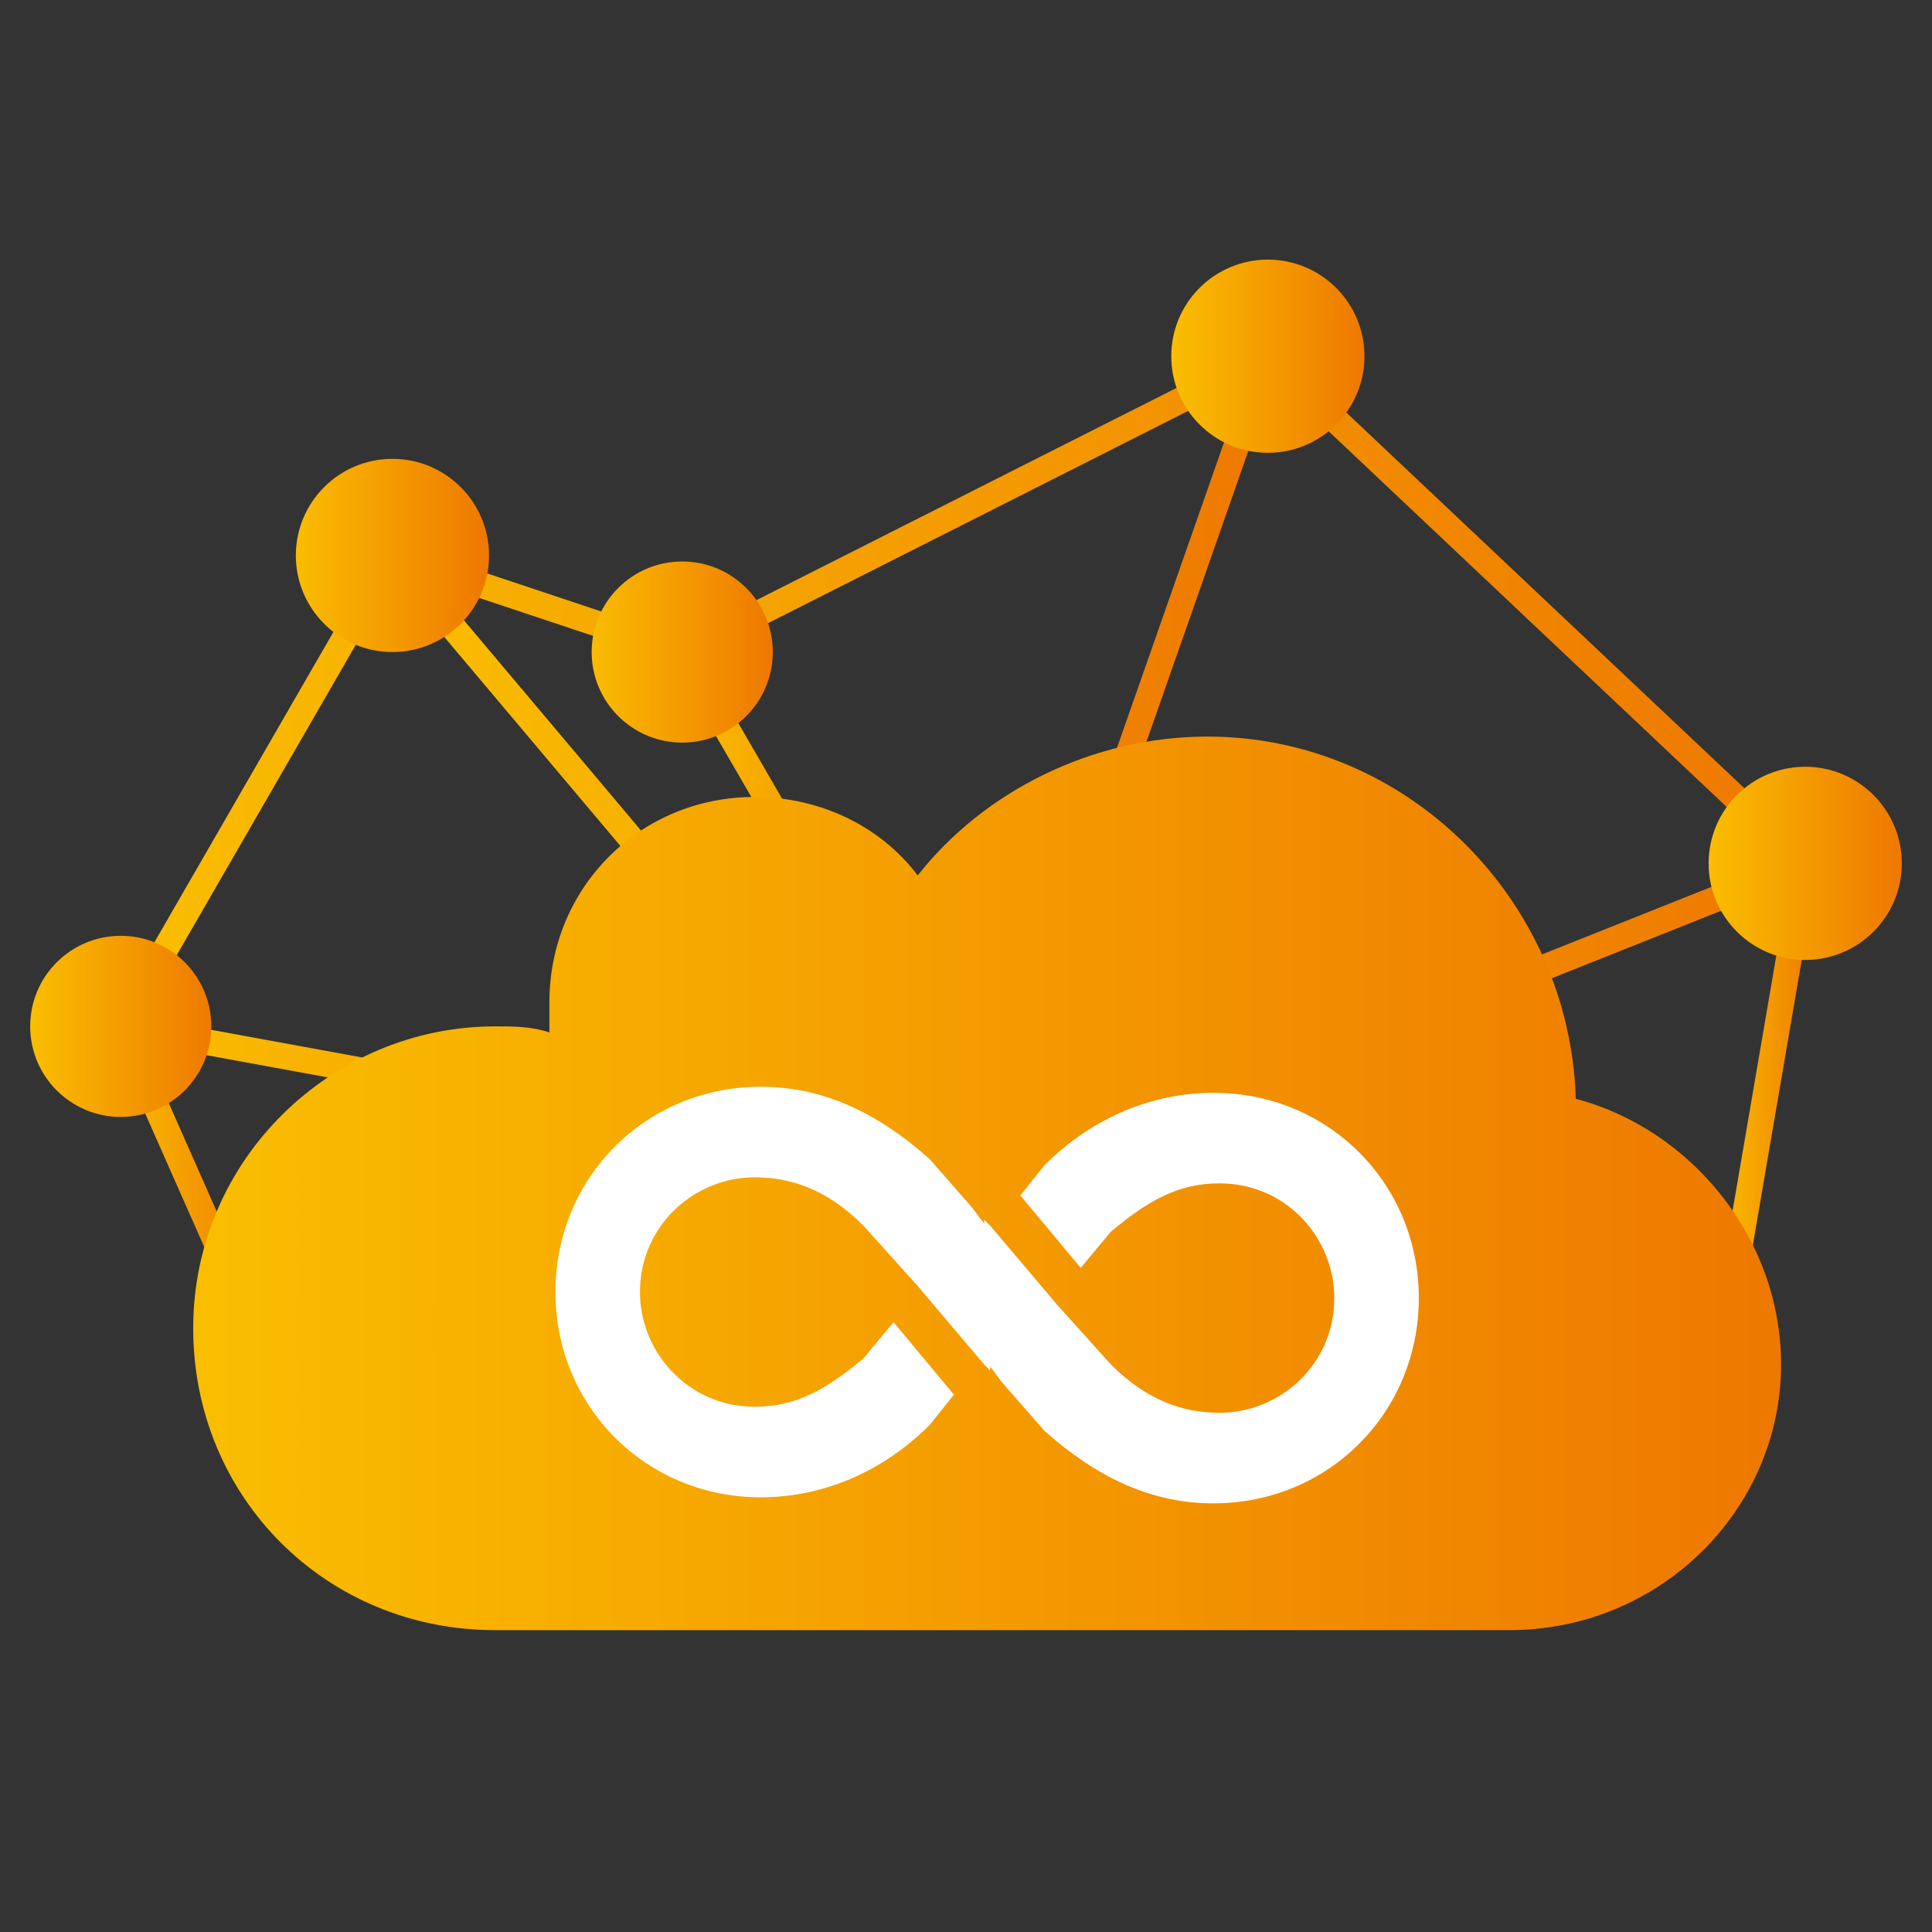 <?xml version="1.0" encoding="utf-8"?>
<!-- Generator: Adobe Illustrator 18.0.0, SVG Export Plug-In . SVG Version: 6.00 Build 0)  -->
<!DOCTYPE svg PUBLIC "-//W3C//DTD SVG 1.1//EN" "http://www.w3.org/Graphics/SVG/1.1/DTD/svg11.dtd">
<svg version="1.1" id="图层_1" xmlns="http://www.w3.org/2000/svg" xmlns:xlink="http://www.w3.org/1999/xlink" x="0px" y="0px"
	 viewBox="0 0 32 32" enable-background="new 0 0 32 32" xml:space="preserve">
<rect x="0" y="0" width="32" height="32" fill="#333333" stroke="none"/>
<g>
	<path fill="#595758" d="M528.7-2854.6H486c-7.2,0-13-5.8-13-13v0c0-7.2,5.8-13,13-13c13,0,27.2,0,39.9,0c4.7,0,8.9,2.5,11.4,6.4
		c2.3,3.5,7,6.9,16.7,6.9h21.8c0,0-7.1-3.2-7.1-9.8l0,0c0-20.5-16.6-37-37-37h-45.9c-25.7,0-46.5,20.8-46.4,46.5l0,0
		c0,25.6,20.8,46.4,46.4,46.4c12.5,0,30.7,0,42.8,0c7.1,0,12.8,5.7,12.8,12.8l0,0c0,7.1-5.7,12.8-12.8,12.8
		c-13.1,0-27.9-0.1-40.6-0.1c-4.7,0-8.9-2.5-11.5-6.4c-2.3-3.4-7-6.8-16.7-6.8h-21.8c0,0,7.1,3.2,7.1,9.8v0c0,20.5,16.6,37,37,37
		h46.6c25.5,0,46.2-20.7,46.2-46.2v0C574.9-2833.9,554.2-2854.6,528.7-2854.6z"/>
	<path fill="#595758" d="M990.1-2854.6h-42.7c-7.2,0-13-5.8-13-13v0c0-7.2,5.8-13,13-13c13,0,27.2,0,39.9,0c4.7,0,8.9,2.5,11.4,6.4
		c2.3,3.5,7,6.9,16.7,6.9h21.8c0,0-7.1-3.2-7.1-9.8l0,0c0-20.5-16.6-37-37-37h-45.9c-25.7,0-46.5,20.8-46.4,46.5l0,0
		c0,25.6,20.8,46.4,46.4,46.4c12.5,0,30.7,0,42.8,0c7.1,0,12.8,5.7,12.8,12.8l0,0c0,7.1-5.7,12.8-12.8,12.8
		c-13.1,0-27.9-0.1-40.6-0.1c-4.7,0-8.9-2.5-11.5-6.4c-2.3-3.4-7-6.8-16.7-6.8h-21.8c0,0,7.1,3.2,7.1,9.8v0c0,20.5,16.6,37,37,37
		h46.6c25.5,0,46.2-20.7,46.2-46.2v0C1036.3-2833.9,1015.6-2854.6,990.1-2854.6z"/>
	<g>
		<linearGradient id="SVGID_1_" gradientUnits="userSpaceOnUse" x1="281.212" y1="-2852.325" x2="281.212" y2="-2762.447">
			<stop  offset="0" style="stop-color:#FABE00"/>
			<stop  offset="0.216" style="stop-color:#FABC00"/>
			<stop  offset="0.39" style="stop-color:#F8B500"/>
			<stop  offset="0.549" style="stop-color:#F6A800"/>
			<stop  offset="0.7" style="stop-color:#F39500"/>
			<stop  offset="0.844" style="stop-color:#EF7C00"/>
			<stop  offset="0.981" style="stop-color:#EB5A02"/>
			<stop  offset="1" style="stop-color:#EA5504"/>
		</linearGradient>
		<path fill="url(#SVGID_1_)" d="M279.7-2761.8h21.9c0,0-7.1-3.2-7.1-9.9c0-6.6,0-80.3,0-80.3h-33.6v76.1
			C260.9-2775.8,260-2761.8,279.7-2761.8z"/>
		<linearGradient id="SVGID_2_" gradientUnits="userSpaceOnUse" x1="300.988" y1="-2811.696" x2="402.888" y2="-2811.696">
			<stop  offset="0" style="stop-color:#EA5504"/>
			<stop  offset="0.161" style="stop-color:#EC6500"/>
			<stop  offset="0.509" style="stop-color:#F08100"/>
			<stop  offset="0.801" style="stop-color:#F29200"/>
			<stop  offset="1" style="stop-color:#F39800"/>
		</linearGradient>
		<path fill="url(#SVGID_2_)" d="M384.7-2767.4l18.2-18.2c0,0-8.6,7-20.4-4.9c-4.7-4.7-71.1-71.1-71.1-71.1l-10.4,37.2l52.2,52.2
			C353.2-2772.3,369.6-2752.3,384.7-2767.4z"/>
		<linearGradient id="SVGID_3_" gradientUnits="userSpaceOnUse" x1="294.501" y1="-2859.641" x2="402.887" y2="-2859.641">
			<stop  offset="0" style="stop-color:#FABE00"/>
			<stop  offset="1" style="stop-color:#EE7800"/>
		</linearGradient>
		<path fill="url(#SVGID_3_)" d="M384.7-2908.3c-15.1-15.1-31.5,4.9-31.5,4.9l-53.7,53.7c-11.1,13-0.1,23.7-0.1,23.7l11.9,11.9l0,0
			l8.7,8.7c-6.5-9,0.8-18.1,0.8-18.1h0c18.5-18.5,58.1-58.1,61.6-61.6c11.8-11.8,20.4-4.9,20.4-4.9L384.7-2908.3z"/>
		<linearGradient id="SVGID_4_" gradientUnits="userSpaceOnUse" x1="274.138" y1="-2913.05" x2="274.138" y2="-2818.367">
			<stop  offset="0" style="stop-color:#FABE00"/>
			<stop  offset="1" style="stop-color:#EA5504"/>
		</linearGradient>
		<path fill="url(#SVGID_4_)" d="M260.9-2817.3c0,0,0-80.1,0-86.7c0-6.6-7.1-9.9-7.1-9.9h21.9c19.8,0,18.8,14,18.8,14v60.4
			C294.5-2839.5,296.3-2817.3,260.9-2817.3z"/>
	</g>
	<linearGradient id="SVGID_5_" gradientUnits="userSpaceOnUse" x1="392.861" y1="-2860.586" x2="392.861" y2="-2814.421">
		<stop  offset="0" style="stop-color:#FABE00"/>
		<stop  offset="1" style="stop-color:#EE7800"/>
	</linearGradient>
	<polygon fill="url(#SVGID_5_)" points="392.9,-2861.9 417,-2837.8 392.9,-2813.7 368.8,-2837.8 	"/>
	<rect x="253.8" y="-2913.9" fill="none" width="149.1" height="152.1"/>
	<g>
		<g>
			<path fill="#595758" d="M659.2-2761.9c-39.1,0-70.8-31.8-70.8-70.8s31.8-70.8,70.8-70.8c39.1,0,70.8,31.8,70.8,70.8
				S698.2-2761.9,659.2-2761.9z M659.2-2870c-20.6,0-37.3,16.7-37.3,37.3c0,20.6,16.7,37.3,37.3,37.3c20.6,0,37.3-16.7,37.3-37.3
				C696.5-2853.3,679.7-2870,659.2-2870z"/>
		</g>
		<path fill="#595758" d="M715.1-2762.1H737c0,0-7.1-3.2-7.1-9.9c0-6.6,0-59,0-59h-33.6v54.9
			C696.3-2776.1,695.4-2762.1,715.1-2762.1z"/>
	</g>
	<g>
		<g>
			<path fill="#595758" d="M814.7-2761.9c-39.1,0-70.8-31.8-70.8-70.8s31.8-70.8,70.8-70.8c39.1,0,70.8,31.8,70.8,70.8
				S853.8-2761.9,814.7-2761.9z M814.7-2870c-20.6,0-37.3,16.7-37.3,37.3c0,20.6,16.7,37.3,37.3,37.3c20.6,0,37.3-16.7,37.3-37.3
				C852.1-2853.3,835.3-2870,814.7-2870z"/>
		</g>
		<path fill="#595758" d="M870.7-2762.1h21.9c0,0-7.1-3.2-7.1-9.9c0-6.6,0-59,0-59h-33.6v54.9C851.9-2776.1,851-2762.1,870.7-2762.1
			z"/>
	</g>
</g>
<g>
	<linearGradient id="SVGID_6_" gradientUnits="userSpaceOnUse" x1="960.394" y1="-3220.019" x2="1001.512" y2="-3220.019">
		<stop  offset="0" style="stop-color:#FABE00"/>
		<stop  offset="1" style="stop-color:#EE7800"/>
	</linearGradient>
	
		<line fill="none" stroke="url(#SVGID_6_)" stroke-width="10.799" stroke-miterlimit="10" x1="996.2" y1="-3308.5" x2="965.7" y2="-3131.6"/>
	<linearGradient id="SVGID_7_" gradientUnits="userSpaceOnUse" x1="287.42" y1="-3175.979" x2="354.389" y2="-3175.979">
		<stop  offset="0" style="stop-color:#FABE00"/>
		<stop  offset="1" style="stop-color:#EE7800"/>
	</linearGradient>
	
		<line fill="none" stroke="url(#SVGID_7_)" stroke-width="10.799" stroke-miterlimit="10" x1="292.4" y1="-3242.4" x2="349.4" y2="-3109.5"/>
	<linearGradient id="SVGID_8_" gradientUnits="userSpaceOnUse" x1="399.707" y1="-3299.916" x2="998.188" y2="-3299.916">
		<stop  offset="0" style="stop-color:#FABE00"/>
		<stop  offset="1" style="stop-color:#EE7800"/>
	</linearGradient>
	<polyline fill="none" stroke="url(#SVGID_8_)" stroke-width="10.799" stroke-miterlimit="10" points="403.8,-3438.1 
		635.1,-3164.7 996.2,-3308.5 	"/>
	<linearGradient id="SVGID_9_" gradientUnits="userSpaceOnUse" x1="291.375" y1="-3346.627" x2="776.763" y2="-3346.627">
		<stop  offset="0" style="stop-color:#FABE00"/>
		<stop  offset="1" style="stop-color:#EE7800"/>
	</linearGradient>
	<polyline fill="none" stroke="url(#SVGID_9_)" stroke-width="10.799" stroke-miterlimit="10" points="771.7,-3523.1 650,-3174.6 
		292.4,-3242.4 	"/>
	<linearGradient id="SVGID_10_" gradientUnits="userSpaceOnUse" x1="520.603" y1="-3285.902" x2="659.315" y2="-3285.902">
		<stop  offset="0" style="stop-color:#FABE00"/>
		<stop  offset="1" style="stop-color:#EE7800"/>
	</linearGradient>
	
		<line fill="none" stroke="url(#SVGID_10_)" stroke-width="10.799" stroke-miterlimit="10" x1="654.6" y1="-3174.6" x2="525.3" y2="-3397.2"/>
	<linearGradient id="SVGID_11_" gradientUnits="userSpaceOnUse" x1="322.29" y1="-3174.562" x2="987.003" y2="-3174.562">
		<stop  offset="0" style="stop-color:#FABE00"/>
		<stop  offset="1" style="stop-color:#EE7800"/>
	</linearGradient>
	<path fill="url(#SVGID_11_)" d="M987-3100.9c0-53.3-36.8-98-86.3-110c-2.1-83.5-70.4-150.6-154.4-150.6c-49.2,0-93,23-121.3,58.9
		c-15.9-20.5-40.7-33.7-68.6-33.7c-47.9,0-86.7,38.9-86.7,86.8c0,4.2,0.3,8.3,0.9,12.3c-7.3-1.3-14.8-2-22.4-2
		c-69.5,0-125.8,56.3-125.8,125.8c0,69.5,56.3,125.8,125.8,125.8h426C936.4-2987.7,987-3038.4,987-3100.9L987-3100.9z M987-3100.9"
		/>
	<linearGradient id="SVGID_12_" gradientUnits="userSpaceOnUse" x1="287.69" y1="-3384.688" x2="999.922" y2="-3384.688">
		<stop  offset="0" style="stop-color:#FABE00"/>
		<stop  offset="1" style="stop-color:#EE7800"/>
	</linearGradient>
	<polyline fill="none" stroke="url(#SVGID_12_)" stroke-width="10.799" stroke-miterlimit="10" points="292.4,-3242.4 
		403.8,-3438.1 525.3,-3397.2 771.7,-3523.1 996.2,-3308.5 	"/>
	<linearGradient id="SVGID_13_" gradientUnits="userSpaceOnUse" x1="253.296" y1="-3242.413" x2="331.467" y2="-3242.413">
		<stop  offset="0" style="stop-color:#FABE00"/>
		<stop  offset="1" style="stop-color:#EE7800"/>
	</linearGradient>
	<circle fill="url(#SVGID_13_)" cx="292.4" cy="-3242.4" r="39.1"/>
	<linearGradient id="SVGID_14_" gradientUnits="userSpaceOnUse" x1="486.186" y1="-3397.242" x2="564.356" y2="-3397.242">
		<stop  offset="0" style="stop-color:#FABE00"/>
		<stop  offset="1" style="stop-color:#EE7800"/>
	</linearGradient>
	<circle fill="url(#SVGID_14_)" cx="525.3" cy="-3397.2" r="39.1"/>
	<linearGradient id="SVGID_15_" gradientUnits="userSpaceOnUse" x1="955.338" y1="-3308.483" x2="1037.044" y2="-3308.483">
		<stop  offset="0" style="stop-color:#FABE00"/>
		<stop  offset="1" style="stop-color:#EE7800"/>
	</linearGradient>
	<circle fill="url(#SVGID_15_)" cx="996.2" cy="-3308.5" r="40.9"/>
	<linearGradient id="SVGID_16_" gradientUnits="userSpaceOnUse" x1="730.812" y1="-3523.083" x2="812.518" y2="-3523.083">
		<stop  offset="0" style="stop-color:#FABE00"/>
		<stop  offset="1" style="stop-color:#EE7800"/>
	</linearGradient>
	<circle fill="url(#SVGID_16_)" cx="771.7" cy="-3523.1" r="40.9"/>
	<linearGradient id="SVGID_17_" gradientUnits="userSpaceOnUse" x1="362.976" y1="-3438.095" x2="444.682" y2="-3438.095">
		<stop  offset="0" style="stop-color:#FABE00"/>
		<stop  offset="1" style="stop-color:#EE7800"/>
	</linearGradient>
	<circle fill="url(#SVGID_17_)" cx="403.8" cy="-3438.1" r="40.9"/>
	<g>
		<path fill="#FFFFFF" d="M647.8-3165.8L647.8-3165.8l-17.7-20.8l-0.8-0.7c-21.8-20.5-45.1-30.4-71.3-30.4
			c-47.9,0-86.8,38.9-86.8,86.8c0,47.9,38.9,86.8,86.8,86.8c26.2,0,49.6-10,71.3-30.4l0.8-0.7l10.9-12.8l-24.8-29.2l-13.5,15.8
			c-14.5,13.5-28.4,19.5-44.7,19.5c-27,0-49-22-49-49c0-27,22-49,49-49c16.3,0,30.1,6,44.7,19.5l21.6,25.3l0,0l28.4,33.4l0,0l2,2.3
			v-58.2L647.8-3165.8z"/>
	</g>
	<g>
		<path fill="#FFFFFF" d="M661.5-3091.7L661.5-3091.7l17.7,20.8l0.8,0.7c21.8,20.5,45.1,30.4,71.3,30.4c47.9,0,86.8-38.9,86.8-86.8
			c0-47.9-38.9-86.8-86.8-86.8c-26.2,0-49.6,10-71.3,30.4l-0.8,0.7l-10.9,12.8l24.8,29.2l13.5-15.8c14.5-13.5,28.4-19.5,44.7-19.5
			c27,0,49,22,49,49c0,27-22,49-49,49c-16.3,0-30.1-6-44.7-19.5l-21.6-25.3l0,0l-28.4-33.4l0,0l-2-2.3v58.2L661.5-3091.7z"/>
	</g>
</g>
<g>
	<linearGradient id="SVGID_18_" gradientUnits="userSpaceOnUse" x1="28.468" y1="17.838" x2="30.095" y2="17.838">
		<stop  offset="0" style="stop-color:#FABE00"/>
		<stop  offset="1" style="stop-color:#EE7800"/>
	</linearGradient>
	
		<line fill="none" stroke="url(#SVGID_18_)" stroke-width="0.427" stroke-miterlimit="10" x1="29.9" y1="14.3" x2="28.7" y2="21.3"/>
	<linearGradient id="SVGID_19_" gradientUnits="userSpaceOnUse" x1="1.85" y1="19.58" x2="4.499" y2="19.58">
		<stop  offset="0" style="stop-color:#FABE00"/>
		<stop  offset="1" style="stop-color:#EE7800"/>
	</linearGradient>
	<line fill="none" stroke="url(#SVGID_19_)" stroke-width="0.427" stroke-miterlimit="10" x1="2" y1="17" x2="4.3" y2="22.2"/>
	<linearGradient id="SVGID_20_" gradientUnits="userSpaceOnUse" x1="6.291" y1="14.677" x2="29.963" y2="14.677">
		<stop  offset="0" style="stop-color:#FABE00"/>
		<stop  offset="1" style="stop-color:#EE7800"/>
	</linearGradient>
	<polyline fill="none" stroke="url(#SVGID_20_)" stroke-width="0.427" stroke-miterlimit="10" points="6.5,9.2 15.6,20 29.9,14.3 	
		"/>
	<linearGradient id="SVGID_21_" gradientUnits="userSpaceOnUse" x1="2.006" y1="12.83" x2="21.205" y2="12.83">
		<stop  offset="0" style="stop-color:#FABE00"/>
		<stop  offset="1" style="stop-color:#EE7800"/>
	</linearGradient>
	<polyline fill="none" stroke="url(#SVGID_21_)" stroke-width="0.427" stroke-miterlimit="10" points="21,5.9 16.2,19.6 2,17 	"/>
	<linearGradient id="SVGID_22_" gradientUnits="userSpaceOnUse" x1="11.073" y1="15.232" x2="16.559" y2="15.232">
		<stop  offset="0" style="stop-color:#FABE00"/>
		<stop  offset="1" style="stop-color:#EE7800"/>
	</linearGradient>
	
		<line fill="none" stroke="url(#SVGID_22_)" stroke-width="0.427" stroke-miterlimit="10" x1="16.4" y1="19.6" x2="11.3" y2="10.8"/>
	<linearGradient id="SVGID_23_" gradientUnits="userSpaceOnUse" x1="3.229" y1="19.636" x2="29.521" y2="19.636">
		<stop  offset="0" style="stop-color:#FABE00"/>
		<stop  offset="1" style="stop-color:#EE7800"/>
	</linearGradient>
	<path fill="url(#SVGID_23_)" d="M29.5,22.6c0-2.1-1.5-3.9-3.4-4.4c-0.1-3.3-2.8-6-6.1-6c-1.9,0-3.7,0.9-4.8,2.3
		c-0.6-0.8-1.6-1.3-2.7-1.3c-1.9,0-3.4,1.5-3.4,3.4c0,0.2,0,0.3,0,0.5c-0.3-0.1-0.6-0.1-0.9-0.1c-2.7,0-5,2.2-5,5s2.2,5,5,5h16.8
		C27.5,27,29.5,25,29.5,22.6L29.5,22.6z M29.5,22.6"/>
	<linearGradient id="SVGID_24_" gradientUnits="userSpaceOnUse" x1="1.86" y1="11.324" x2="30.032" y2="11.324">
		<stop  offset="0" style="stop-color:#FABE00"/>
		<stop  offset="1" style="stop-color:#EE7800"/>
	</linearGradient>
	<polyline fill="none" stroke="url(#SVGID_24_)" stroke-width="0.427" stroke-miterlimit="10" points="2,17 6.5,9.2 11.3,10.8 
		21,5.9 29.9,14.3 	"/>
	<linearGradient id="SVGID_25_" gradientUnits="userSpaceOnUse" x1="0.5" y1="16.952" x2="3.592" y2="16.952">
		<stop  offset="0" style="stop-color:#FABE00"/>
		<stop  offset="1" style="stop-color:#EE7800"/>
	</linearGradient>
	<circle fill="url(#SVGID_25_)" cx="2" cy="17" r="1.5"/>
	<linearGradient id="SVGID_26_" gradientUnits="userSpaceOnUse" x1="9.712" y1="10.828" x2="12.803" y2="10.828">
		<stop  offset="0" style="stop-color:#FABE00"/>
		<stop  offset="1" style="stop-color:#EE7800"/>
	</linearGradient>
	<circle fill="url(#SVGID_26_)" cx="11.3" cy="10.8" r="1.5"/>
	<linearGradient id="SVGID_27_" gradientUnits="userSpaceOnUse" x1="28.268" y1="14.339" x2="31.5" y2="14.339">
		<stop  offset="0" style="stop-color:#FABE00"/>
		<stop  offset="1" style="stop-color:#EE7800"/>
	</linearGradient>
	<circle fill="url(#SVGID_27_)" cx="29.9" cy="14.3" r="1.6"/>
	<linearGradient id="SVGID_28_" gradientUnits="userSpaceOnUse" x1="19.387" y1="5.85" x2="22.619" y2="5.85">
		<stop  offset="0" style="stop-color:#FABE00"/>
		<stop  offset="1" style="stop-color:#EE7800"/>
	</linearGradient>
	<circle fill="url(#SVGID_28_)" cx="21" cy="5.9" r="1.6"/>
	<linearGradient id="SVGID_29_" gradientUnits="userSpaceOnUse" x1="4.838" y1="9.212" x2="8.07" y2="9.212">
		<stop  offset="0" style="stop-color:#FABE00"/>
		<stop  offset="1" style="stop-color:#EE7800"/>
	</linearGradient>
	<circle fill="url(#SVGID_29_)" cx="6.5" cy="9.2" r="1.6"/>
	<g>
		<path fill="#FFFFFF" d="M16.1,20L16.1,20l-0.7-0.8l0,0c-0.9-0.8-1.8-1.2-2.8-1.2c-1.9,0-3.4,1.5-3.4,3.4c0,1.9,1.5,3.4,3.4,3.4
			c1,0,2-0.4,2.8-1.2l0,0l0.4-0.5l-1-1.2l-0.5,0.6c-0.6,0.5-1.1,0.8-1.8,0.8c-1.1,0-1.9-0.9-1.9-1.9c0-1.1,0.9-1.9,1.9-1.9
			c0.6,0,1.2,0.2,1.8,0.8l0.9,1l0,0l1.1,1.3l0,0l0.1,0.1v-2.3L16.1,20z"/>
	</g>
	<g>
		<path fill="#FFFFFF" d="M16.6,22.9L16.6,22.9l0.7,0.8l0,0c0.9,0.8,1.8,1.2,2.8,1.2c1.9,0,3.4-1.5,3.4-3.4c0-1.9-1.5-3.4-3.4-3.4
			c-1,0-2,0.4-2.8,1.2l0,0l-0.4,0.5l1,1.2l0.5-0.6c0.6-0.5,1.1-0.8,1.8-0.8c1.1,0,1.9,0.9,1.9,1.9c0,1.1-0.9,1.9-1.9,1.9
			c-0.6,0-1.2-0.2-1.8-0.8l-0.9-1l0,0l-1.1-1.3l0,0l-0.1-0.1v2.3L16.6,22.9z"/>
	</g>
</g>
</svg>
